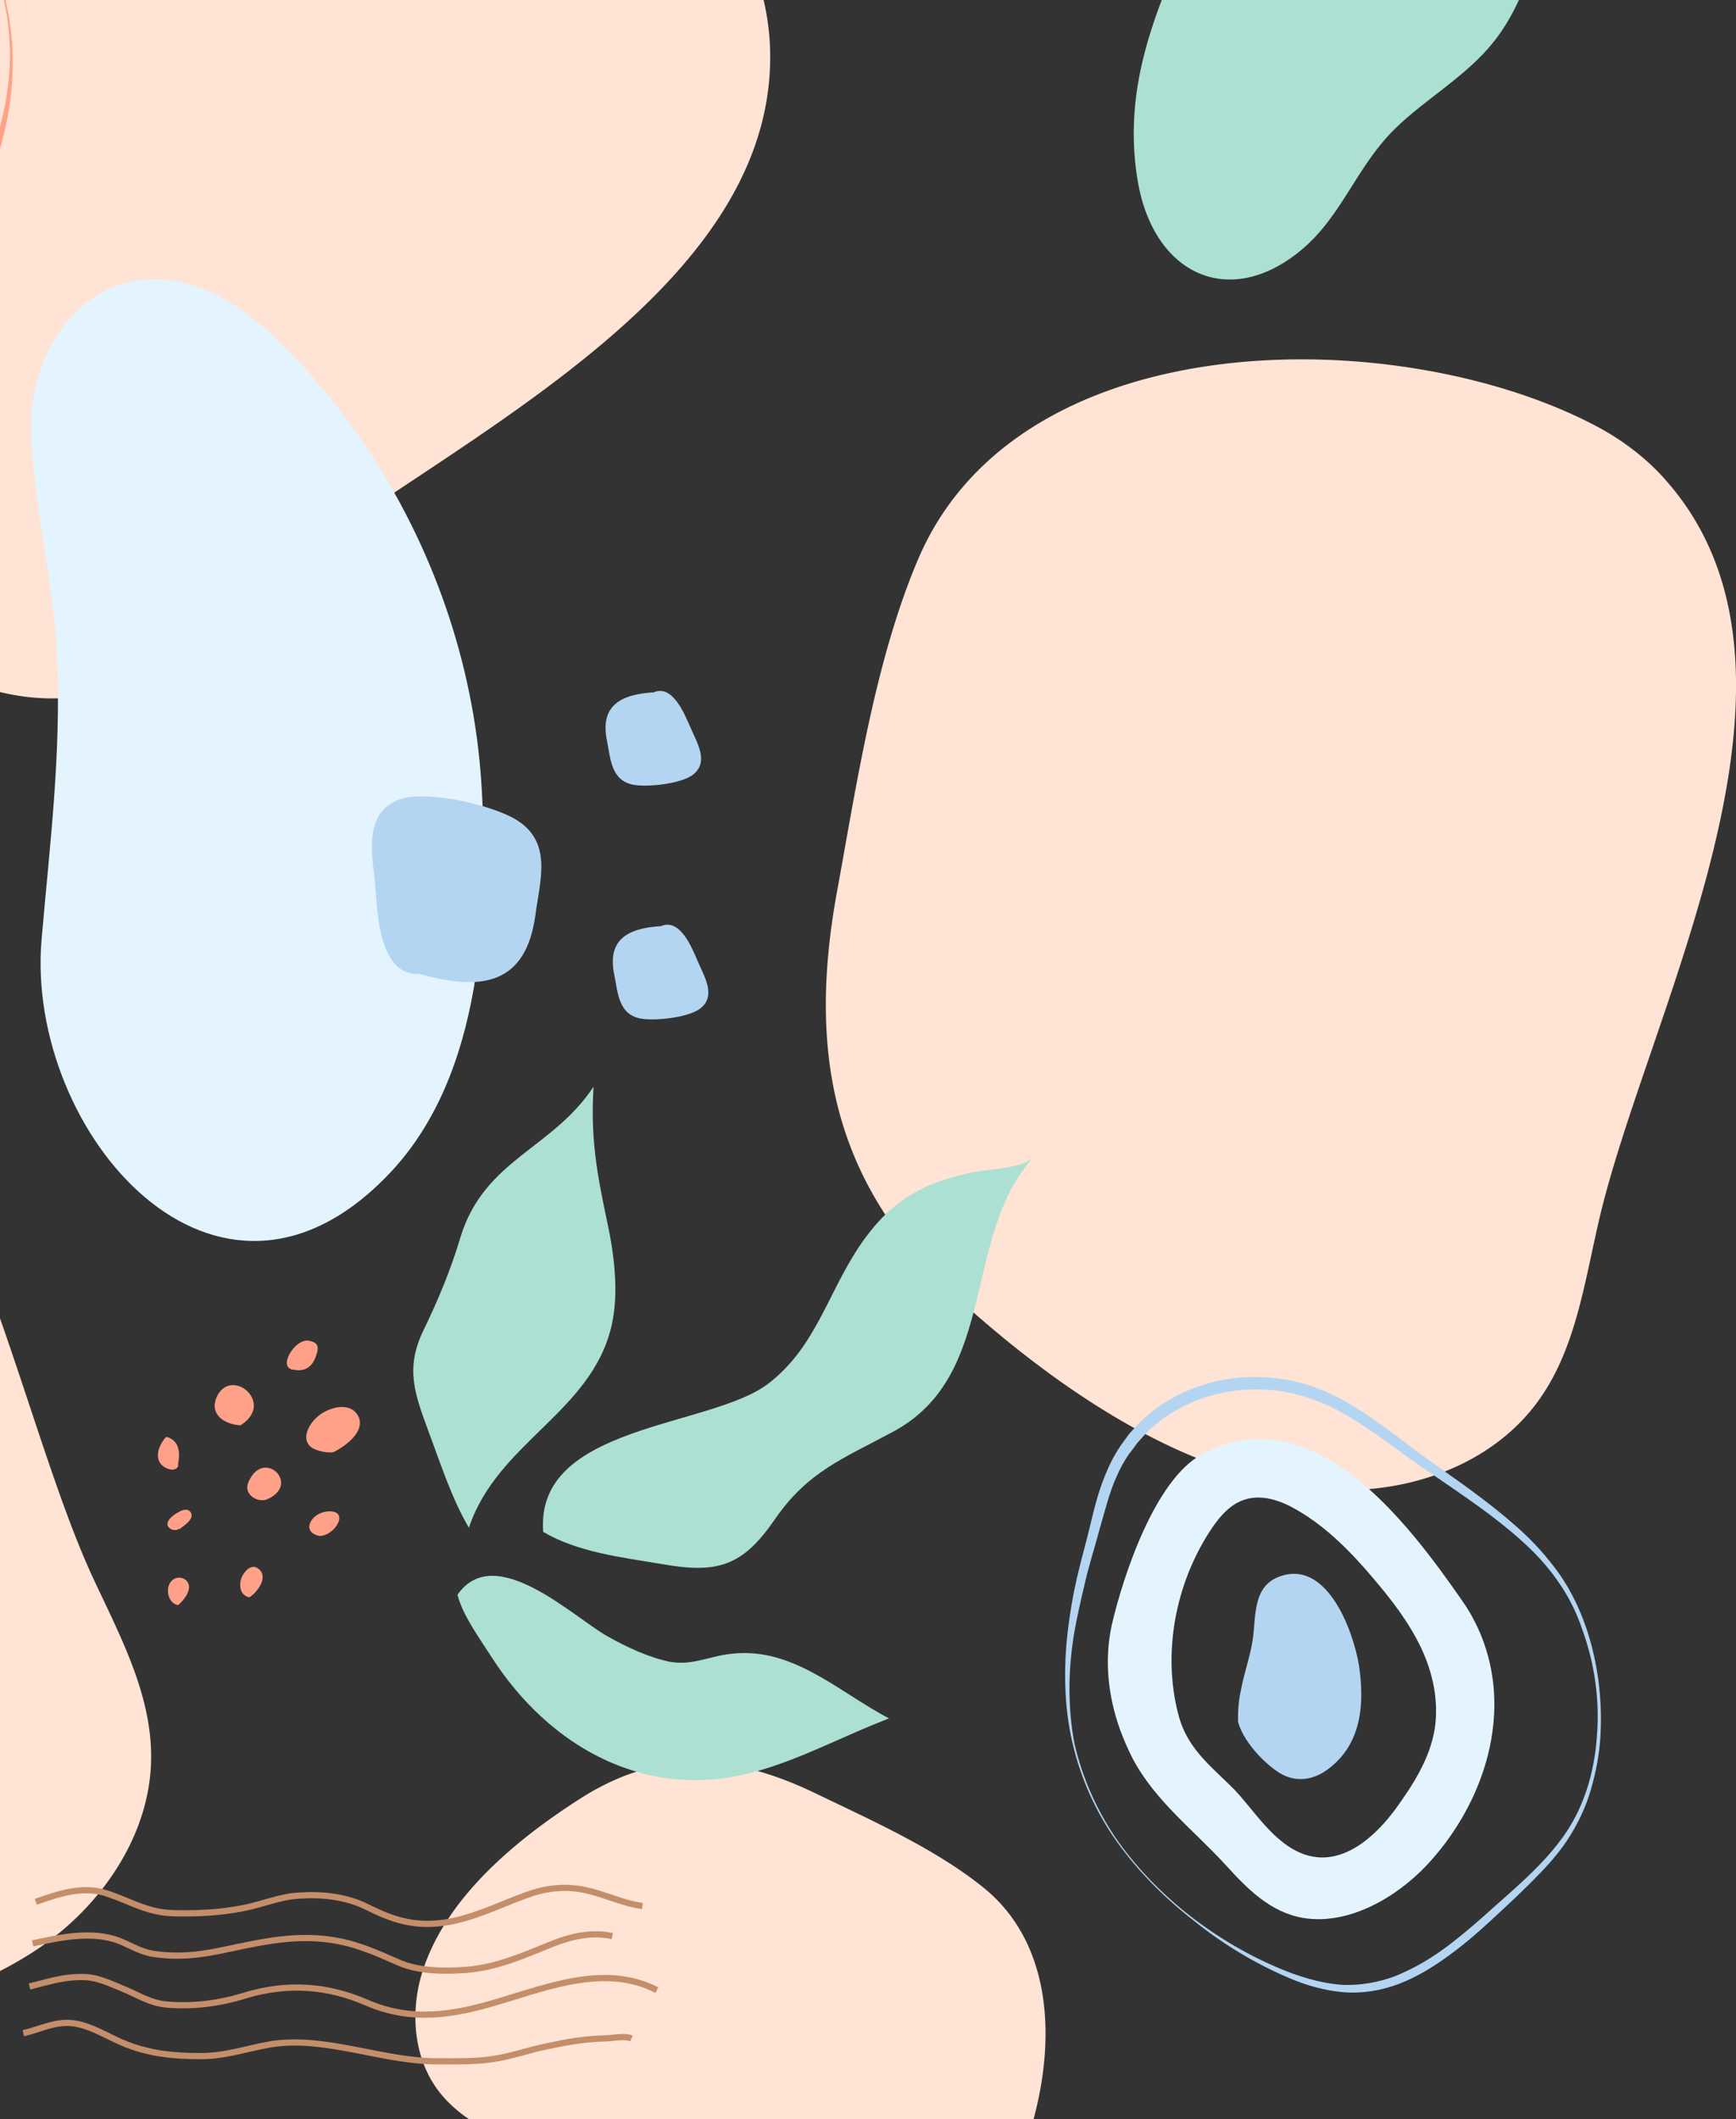 <svg xmlns="http://www.w3.org/2000/svg" width="839" height="1024" fill="none"  xmlns:v="https://vecta.io/nano"><rect width="100%" height="100%" fill="#333333" stroke="none"/><g clip-path="url(#A)"><g fill="#ffe3d4"><path d="M371.936 18.963c-1.004-14.058-4.518-28.62-11.545-43.43C314.964-121.12 171.9-232.834 62.735-171.58c-46.43 25.857-89.598 67.78-129 103.18-58.98 52.97-88.845 111.213-73.787 192.55 11.796 64.52 35.387 140.083 87.6 183.514 28.36 23.598 67.512 36.4 102.9 26.36 29.113-8.284 52.203-30.376 75.543-49.706C205.55 217.54 380.23 144.486 371.947 18.964zm-519.518 435.813c-13.804-2.762-28.862-3.013-45.176 0-104.907 18.828-249.97 128.534-219.1 249.788 13.05 51.465 42.164 104.184 66.258 151.38 36.14 70.794 84.327 114.476 166.647 121.003 65.254 5.272 144.3 2 200.027-37.154 30.117-21.34 52.705-55.983 51.952-92.636-.502-30.376-15.8-58.242-28.6-85.857C1.248 666.908-24.1 479.378-147.58 454.776zm952.7-222.676c-9.286-10.544-21.08-19.833-35.9-27.364-94.868-48.703-276.574-49.456-325.514 65.522-20.83 48.954-29.615 108.45-39.152 160.417-14.306 78.075-2.26 142.1 59.23 197.572 48.7 43.933 113.7 89.12 181.454 91.63 36.894 1.506 75.795-12.552 97.63-42.175 18.07-24.352 22.587-55.983 29.364-85.606 22.587-101.17 116.2-265.856 32.877-359.997zM441.456 1111a68.92 68.92 0 0 0 20.078-15.06c40.156-43.43 67.763-140.583 13.552-184.013-23.1-18.577-53.457-32.134-80.06-44.937-39.654-19.33-75.794-22.594-114.444 2.008-30.62 19.582-64.752 47.448-76.297 83.347-6.274 19.58-4.517 42.426 8.032 58.495 10.3 13.3 26.603 20.58 41.4 28.37 50.947 27.6 124.985 102.17 187.73 71.8z"/></g><g fill="#ffa188"><path d="M160.866 701.803c6.023-2.762 16.815-10.795 11.796-18.326-4.267-6.276-14.055-3.264-18.823.753-3.765 3.012-8.032 9.54-4.518 14.058 2.008 2.5 7.53 3.766 11.545 3.515zm-32.126 22.845c16.062-6.778 1.004-22.594-6.777-11.8-2.5 3.515-3.764 7.03-.5 10.042 2.258 2.008 5.772 2.76 8.282 1.255m-13.553-35.395c17.317-10.795-4.768-28.87-11.545-13.557-3.513 8.536 4.016 13.054 11.545 13.557zm-30.117 18.827c1.004-5.774.753-11.548-5.772-13.306-2.76 3.013-5.52 8.536-3.012 12.553 1.506 2.5 7.027 5.02 8.784 1.757"/><path d="M154.6 742.22c8.032-.502 14.808-13.305 3.012-11.8-7.53 1.004-12.298 10.042-3.012 11.8zm-12.547-80.333c5.52 1.004 9.035-1.506 10.792-7.03 1.505-4.268.752-6.276-3.765-7.03-6.776-1.004-15.3 13.557-7.027 14.06zm-55.466 77.07c2.008-1.507 7.78-5.02 5.52-8.285-1.757-2.26-4.517-.753-6.274.25s-5.52 3.515-4.768 6.276c.502 1.758 3.765 3.013 5.27 1.506m34.135 33.14c3.765-2.26 9.035-9.288 5.02-13.305-3.263-3.264-6.526-.25-8.283 2.76-2.008 4.017-1.506 9.54 3.263 10.544zM86.075 775.6c2.5-2.008 6.776-7.28 4.77-10.795-1.506-2.76-5.27-3.263-7.53-1.255-3.514 2.76-2.76 11.046 2.76 12.05z"/></g><g fill="#ace0d2"><path d="M226.62 738.204c13.804-41.422 59.48-55.73 69.018-97.907 3.514-15.565 1.255-34.142-2.258-50.2-5.02-23.598-8.032-40.67-6.526-65.02-19.827 30.125-52.705 35.146-64.25 72.552-4.77 16.067-10.792 30.376-18.07 45.44-8.784 18.326-4.015 30.627 2.5 48.45 5.773 15.314 11.043 32.134 19.576 46.694zm35.9 2.01c-4.016-51.966 80.563-50.2 108.672-71.548 24.344-18.577 29.364-46.694 47.183-70.794 13.553-18.327 28.36-26.36 50.446-31.13 10.54-2.26 23.843-1.757 30.368-7.28-34.384 38.16-16.564 104.434-67 132.05-24.596 13.305-41.662 19.33-57.725 42.678-15.56 22.593-27.607 26.36-54.46 21.6-19.576-3.263-40.9-5.774-57.473-15.564zM221.1 770.6c18.07-26.1 56.218 11.046 72.532 20.083 8.784 5.02 20.078 10.293 30.117 12.302 10.04 1.757 17.568-2 27.105-3.515 31.12-5.02 53.457 17.573 78.806 30.878-36.642 14.06-68.014 35.147-109.174 28.62-35.137-5.523-63.748-28.62-82.57-57.74-5.772-9.037-14.305-20.585-16.815-30.627z"/></g><path d="M-3.272-17.187c-6.525-16.57-15.56-31.883-26.603-45.7s-23.843-26.11-38.148-36.4c-7.278-5.02-14.808-9.288-23.1-11.8s-16.815-3.263-25.348-2.26-17.067 3.515-25.098 6.527c-8.282 3.013-16.062 7.03-24.093 11.046-15.812 8.033-32.125 15.314-45.678 26.36s-23.1 26.61-28.862 43.18-7.78 34.644-6.525 52.217c.753 8.787 2.51 17.573 5.52 25.607 3.012 8.285 7.278 16.067 11.796 23.347 9.537 14.812 21.584 27.866 33.13 41.422 11.795 13.306 22.336 27.866 34.634 40.167 6.275 6.025 13.05 11.297 20.83 15.314a75.12 75.12 0 0 0 24.345 8.033c16.815 2.762 34.885.25 49.693-8.535l5.27-3.515c1.757-1.255 3.263-2.76 5.02-4.016 3.263-2.762 6.274-5.774 8.784-9.29 5.27-6.778 9.537-14.56 14.054-22.092l13.302-23.096c4.267-7.782 8.282-15.565 11.796-23.598C-1.515 69.674 3.254 52.352 4.51 34.78S3.003-.618-3.272-17.187zm.502 0C3.756-.618 6.767 17.206 6.014 35.03 5.513 52.854 1.246 70.678-5.28 87.247c-3.263 8.284-7.027 16.57-11.043 24.35-4.016 8.034-8.533 15.565-12.8 23.348s-8.533 15.815-14.306 22.845c-2.76 3.514-6.023 7.03-9.537 10.04-1.757 1.507-3.514 3.013-5.27 4.268l-5.772 3.766c-15.812 9.288-35.137 12.3-53.207 9.288-9.035-1.506-17.82-4.518-25.85-9.037-8.03-4.268-15.31-10.042-21.834-16.318-12.8-12.803-22.84-27.364-34.384-40.92-11.294-13.557-23.1-27.113-32.376-42.427-4.768-7.53-8.784-15.565-11.545-24.1-3.01-8.535-4.517-17.322-5.27-26.36-1.255-17.824 1.004-35.9 6.525-52.72 2.76-8.535 6.526-16.57 11.294-24.35 4.77-7.53 10.54-14.56 17.317-20.586 6.777-5.774 14.306-10.795 22.086-15.314s15.56-8.535 23.34-12.803c7.78-4.016 16.062-8.033 24.344-11.297s17.067-5.774 26.353-6.778c9.035-1.004 18.32 0 27.105 2.762 8.784 3.012 16.564 7.782 23.592 13.054 14.306 11.046 26.603 23.85 37.395 38.16C-18.08-49.32-9.044-33.756-2.77-17.187z" fill="#ffa188"/><path d="M540.59 890.086c10.3 14.31 23.1 27.113 37.144 37.657s29.615 19.33 46.18 25.606c8.282 3.013 16.815 5.272 25.348 5.774 8.533.25 17.066-1.255 25.097-4.268 8.032-3.263 15.56-7.53 22.588-12.552s13.804-10.795 20.33-16.57c13.05-11.8 27.105-23.096 37.395-37.154 10.54-14.06 15.812-31.632 17.067-49.205 1.506-17.573-1.004-35.397-7.028-51.966-2.76-8.284-6.776-16.318-11.795-23.347-5.02-7.28-11.043-13.808-17.57-19.582-13.05-11.8-27.858-21.59-42.414-31.63-14.808-9.79-28.612-21.34-43.67-29.874-7.53-4.268-15.56-7.532-23.843-9.54s-17.066-2.5-25.6-1.757c-17.066 1.506-33.63 8.535-45.928 20.836l-4.267 4.77c-1.255 1.757-2.5 3.515-3.765 5.02-2.51 3.515-4.517 7.28-6.274 11.297-3.514 7.782-5.52 16.318-8.03 24.853-2.26 8.536-5.02 17.07-7.028 25.607s-4.015 17.07-5.52 25.857c-2.76 17.322-3.012 35.147.25 52.47 3.765 16.568 11.043 33.137 21.333 47.698zm-.502.25c-10.3-14.31-17.82-30.878-21.835-48.45-4.016-17.322-4.266-35.65-2.26-53.222 1.004-8.786 2.5-17.573 4.518-26.36s4.517-17.322 6.525-25.858 4.267-17.322 8.03-25.858c1.757-4.267 4.016-8.284 6.526-12.05l4.015-5.523 4.518-5.02c13.05-13.055 30.87-20.837 49.19-22.343 9.035-.753 18.32 0 27.105 2.008s17.318 5.774 25.098 10.293c15.56 9.037 29.113 20.837 43.67 30.878 14.557 10.293 29.113 20.586 42.164 32.887 6.526 6.276 12.298 13.054 17.317 20.334 5.02 7.532 8.785 15.565 11.796 24.1 5.773 16.82 8.03 34.895 7.028 52.72-.502 9.038-2.26 17.824-4.77 26.36s-6.525 16.82-11.545 24.35-11.294 14.058-17.568 20.334-12.8 12.302-19.325 18.327-13.302 11.8-20.58 17.07-15.06 10.04-23.592 13.305-17.82 4.77-26.854 4.017-17.82-3.264-26.1-6.78c-16.565-7.03-31.874-16.317-45.678-27.363-14.305-11.046-27.105-23.85-37.395-38.16z" fill="#b3d5f1"/><path d="M569.453 828.33c-7.78-29.874-1.255-63.263 15.56-88.87 4.267-6.527 9.788-13.054 17.318-15.062 8.03-2.26 16.815.753 24.093 5.02 14.557 8.284 26.604 20.585 37.395 33.39 8.785 10.292 17.067 21.087 22.84 33.137s8.784 25.858 6.776 39.163c-2.258 14.56-10.54 27.364-19.074 39.163-14.054 18.828-34.132 32.887-55.465 15.063-8.533-7.03-14.808-16.57-22.337-24.603-11.796-11.8-22.84-19.832-27.105-36.4zm-28.11 7.53c1.757 4.77 3.764 9.29 6.023 13.808 11.043 20.836 29.615 34.644 45.176 51.715 10.3 11.297 21.332 22.594 37.144 25.355 22.086 3.766 45.426-10.04 59.983-25.606 25.348-27.113 38.9-65.523 29.615-100.418-2.5-9.54-6.776-19.08-13.05-27.866-26.1-37.405-72.03-98.91-125.487-70.04-22.588 12.3-37.897 58.493-43.42 82.342-3.765 17.07-1.757 34.645 4.016 50.71z" fill="#e3f4ff"/><path d="M598.315 831.844c2.26 9.037 12.047 19.832 20.078 24.853 7.78 4.77 16.313 3.515 23.34-1.757 16.313-12.05 17.82-31.38 15.058-50.21-2.76-16.82-15.81-52.72-39.654-42.426-12.047 5.27-10.04 20.083-11.796 30.627-1.254 7.782-4.015 15.314-5.52 23.347-1.255 5.523-1.506 9.79-1.506 15.565z" fill="#b3d5f1"/><path d="M176.677 215.53c-10.54-15.564-22.085-30.376-35.136-43.68-13.804-14.56-29.866-28.368-49.19-34.142-46.43-14.06-78.555 27.866-77.3 70.543 1.004 37.406 11.043 72.3 12.55 109.455 2.008 46.946-3.514 90.125-7.53 136.568-7.78 92.636 84.83 201.338 168.655 112.217 44.925-47.698 47.685-126.526 43.92-188.032-3.765-58.242-23.592-114.727-55.968-162.928z" fill="#e3f4ff"/><g fill="#b3d5f1"><path d="M202.78 470.6c30.87 8.787 51.45 4.52 55.967-28.368 2.26-17.07 8.533-35.648-9.788-46.443-12.047-7.03-41.913-13.807-54.963-9.8-19.325 6.276-13.804 28.116-12.55 43.18 1.004 11.8 1.757 42.678 21.333 41.422zm116.702-23.095c-16.564 1.004-26.1 6.778-22.588 23.598 1.757 8.787 2.008 19.08 12.8 21.088 7.027 1.255 22.84-.502 28.6-4.77 8.282-6.276 1.757-16.067-1.255-23.347-2.5-5.774-8.282-20.585-17.568-16.57zm-3.514-112.97c-16.564 1.004-26.1 6.778-22.588 23.598 1.757 8.786 2.008 19.08 12.8 21.087 7.027 1.256 22.84-.502 28.6-4.77 8.283-6.276 1.757-16.067-1.255-23.347-2.5-5.523-8.282-20.586-17.568-16.57z"/></g><path d="M733.34-93.106c-18.573-18.828-59.48-29.372-85.834-24.853-36.39 6.025-51.2 37.154-64.25 67.03-19.576 45.44-42.164 86.6-33.38 138.576 7.78 45.188 44.422 62.008 79.057 33.138 19.827-16.57 26.352-39.916 45.175-58.494 14.557-14.31 34.384-25.355 47.435-41.673 21.082-25.606 36.39-84.1 11.796-113.723z" fill="#ace0d2"/><g stroke="#c48e6a" stroke-width="3" stroke-miterlimit="10"><path d="M17.308 918.956c11.545-4.017 23.1-8.033 35.137-3.766 11.043 3.766 19.074 9.038 31.623 9.3 11.545.25 22.337-.25 33.63-2.5 9.035-1.757 17.568-5.522 26.854-6.024 11.294-.754 23.1.502 33.38 5.774 11.545 5.774 21.584 9.037 34.886 7.53 14.305-1.506 28.36-8.787 41.66-13.557 7.53-2.76 14.808-4.016 22.84-3.263 11.545 1.004 21.835 7.03 33.13 8.535M15.802 939.04c12.8-2.76 28.6-6.276 41.662-1.255 5.772 2.26 10.3 5.272 16.313 6.276 12.8 2.008 23.843.502 36.4-2.26 20.078-4.268 37.646-8.034 58.226-2.762 8.533 2.26 16.313 5.774 24.345 9.3 9.788 4.267 21.834 4.268 32.626 3.514 15.06-1.255 27.106-6.778 40.9-12.3 9.286-3.765 19.576-6.276 29.615-4.016m-281.592 24.35c9.035-2.26 17.317-5.02 27.105-4.52 6.023.25 12.298 3.264 17.82 5.523 7.53 3.013 13.553 7.28 22.086 7.783 12.8 1.004 25.348-.754 37.395-4.52 20.078-6.025 39.403-4.77 58.477 3.515 22.086 9.54 42.164 6.025 64.5-.754 24.344-7.28 51.45-17.824 75.794-5.272m-306.19 20.84c8.533-2.008 15.56-6.025 24.595-4.77 9.286 1.507 17.066 7.03 25.6 10.293 11.796 4.52 23.1 5.523 35.638 5.523 12.047 0 22.337-3.766 34.133-5.774 26.352-4.017 53.458 8.284 80.06 8.284 8.784 0 17.568.252 26.352-1.004 9.286-1.255 17.82-4.518 26.855-6.276 9.286-2.008 17.82-3.514 27.356-3.765 4.015 0 9.788-1.507 13.302 0"/></g></g><defs><clipPath id="A"><path fill="#fff" transform="matrix(0 1 -1 0 839 -934)" d="M0 0h2104v1609H0z"/></clipPath></defs></svg>